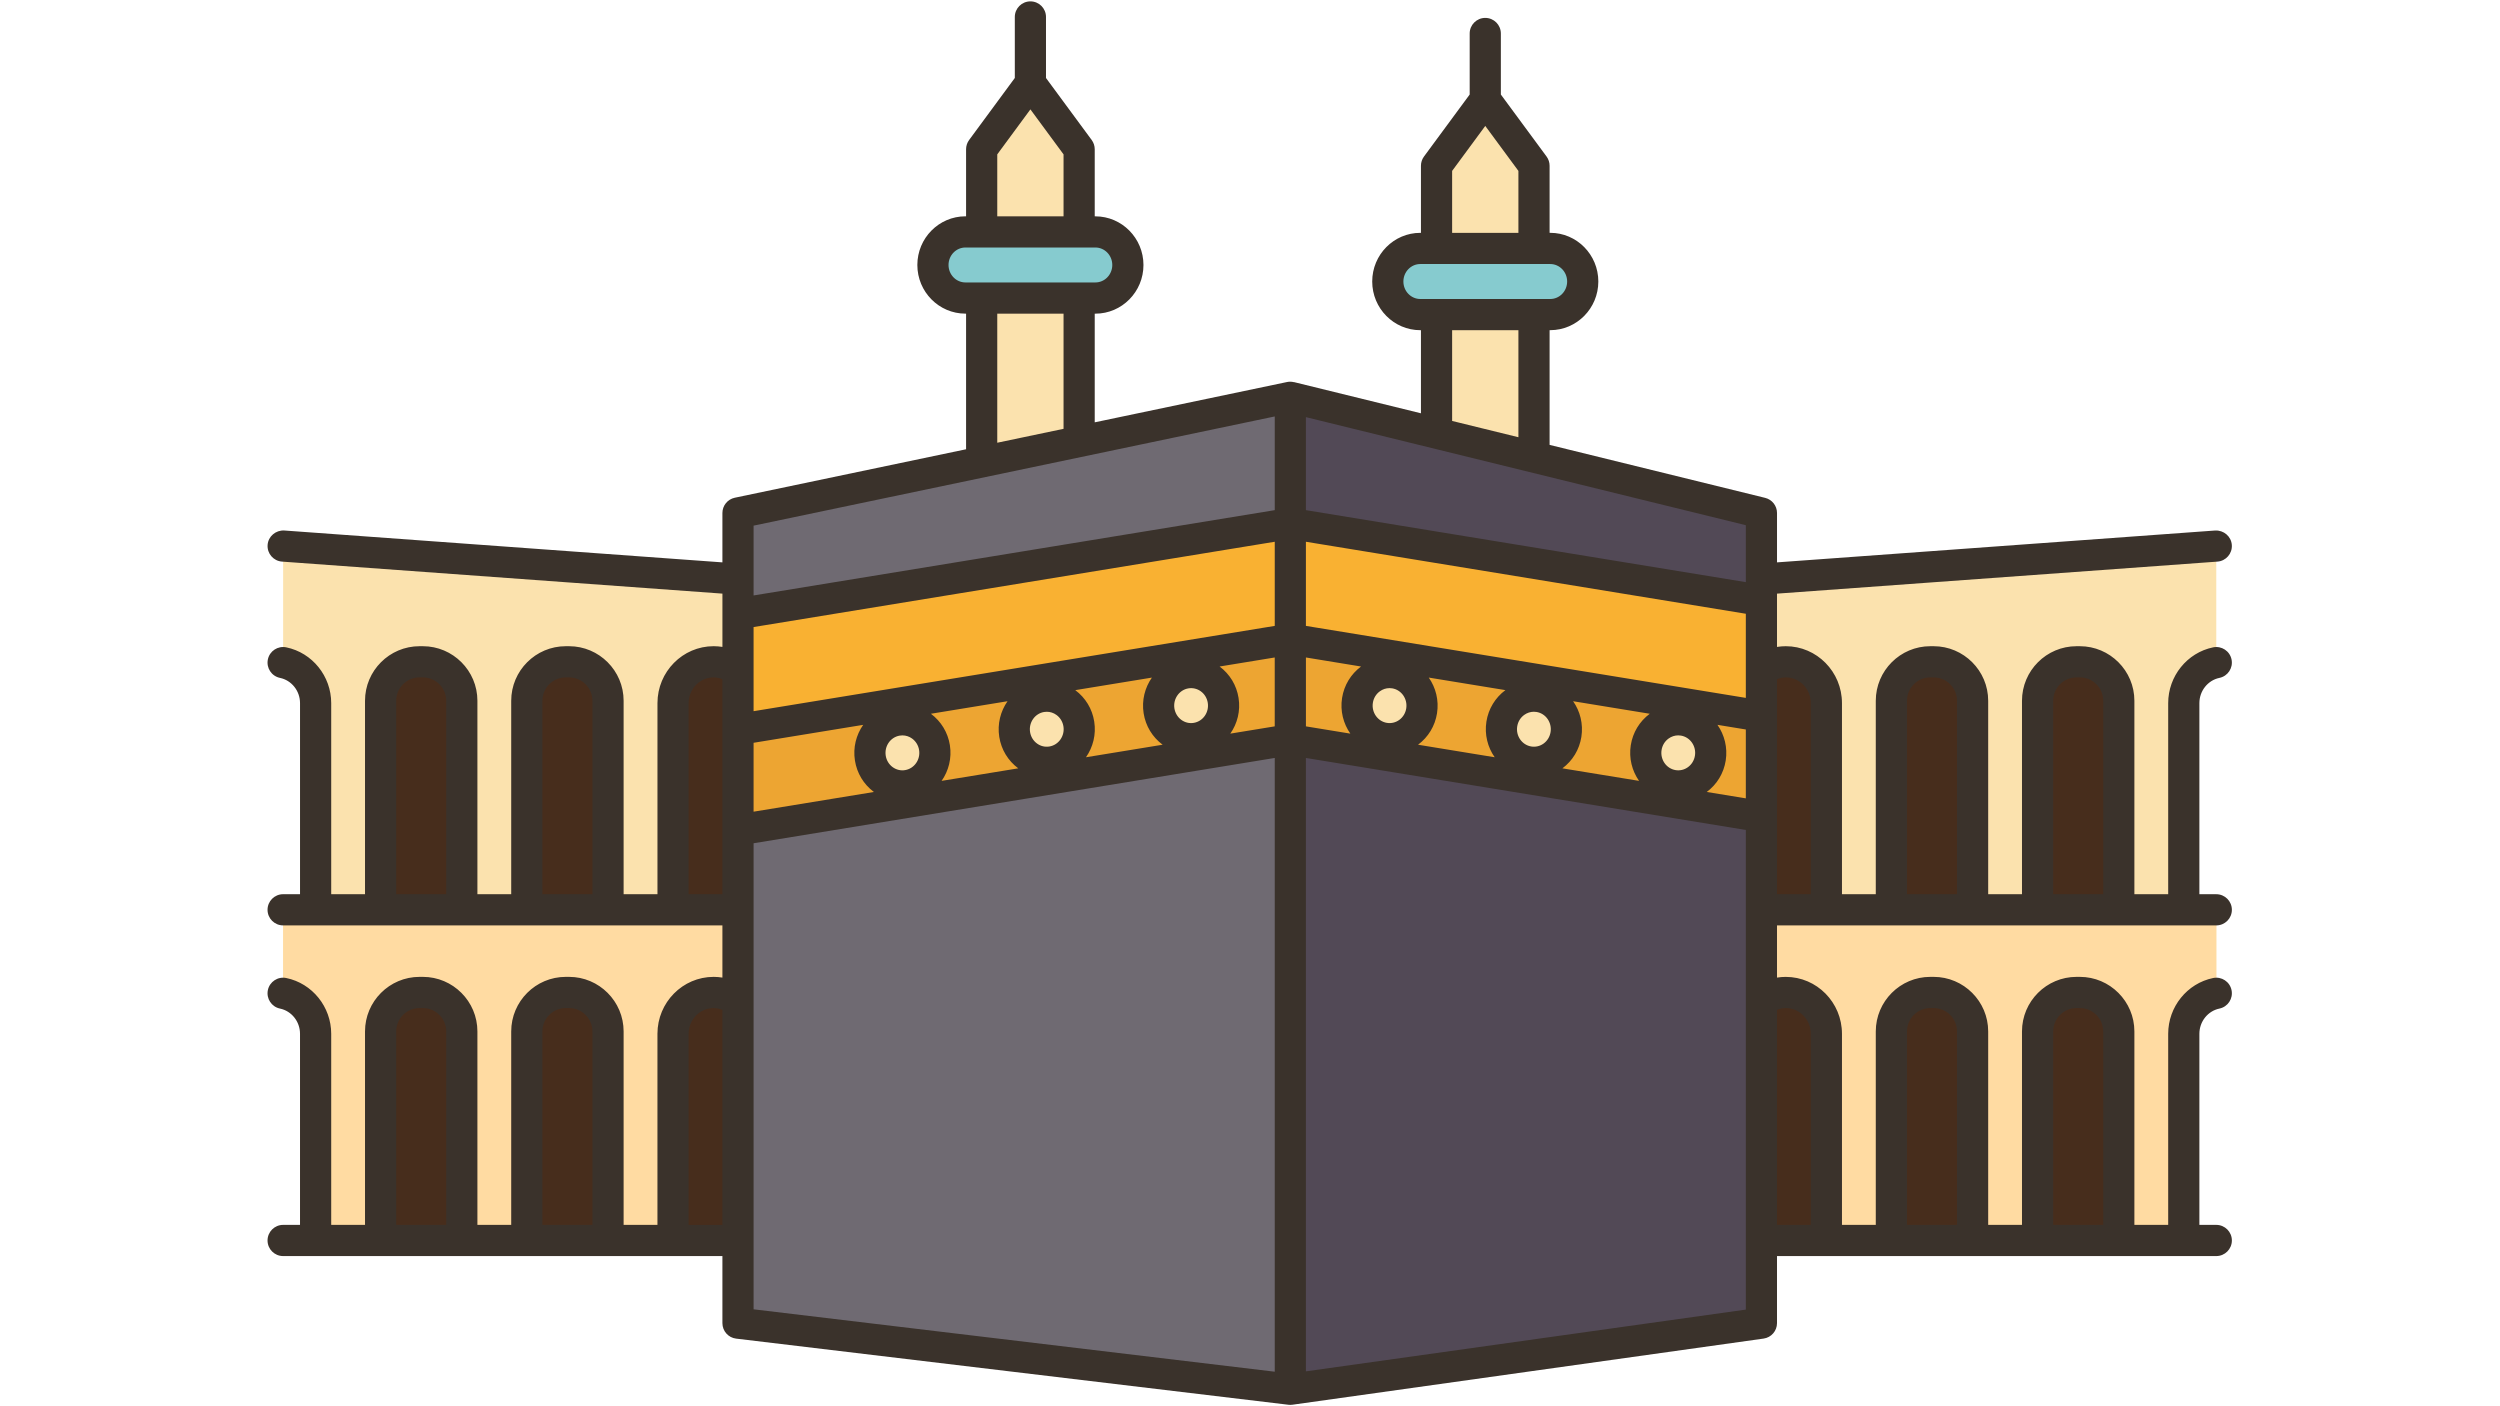 <svg xmlns="http://www.w3.org/2000/svg" xmlns:xlink="http://www.w3.org/1999/xlink" width="1920" zoomAndPan="magnify" viewBox="0 0 1440 810" height="1080" preserveAspectRatio="xMidYMid meet" version="1.0"><path fill="#fbe2ae" d="M 1276.578 381.645 L 1276.578 314.547 L 1014.547 333.59 L 1014.547 295.504 L 883.621 263.348 L 883.621 181.16 L 892.961 181.16 C 898.168 181.16 902.84 179.004 906.16 175.59 C 909.574 172.176 911.641 167.324 911.641 162.117 C 911.641 151.605 903.289 143.074 892.961 143.074 L 883.621 143.074 L 883.621 95.465 L 855.516 57.383 L 827.41 95.465 L 827.41 143.074 L 818.07 143.074 C 812.863 143.074 808.191 145.23 804.871 148.641 C 801.457 152.055 799.391 156.906 799.391 162.117 C 799.391 172.625 807.742 181.16 818.07 181.16 L 827.41 181.16 L 827.41 249.516 L 743.27 228.855 L 621.594 254.367 L 621.594 171.637 L 630.93 171.637 C 636.141 171.637 640.809 169.48 644.133 166.066 C 647.543 162.656 649.609 157.805 649.609 152.594 C 649.609 142.086 641.258 133.551 630.93 133.551 L 621.594 133.551 L 621.594 85.945 L 593.484 47.859 L 565.469 85.945 L 565.469 133.551 L 556.039 133.551 C 550.832 133.551 546.16 135.707 542.84 139.121 C 539.426 142.535 537.363 147.387 537.363 152.594 C 537.363 163.105 545.715 171.637 556.039 171.637 L 565.469 171.637 L 565.469 266.133 L 425.113 295.504 L 425.113 333.59 L 163.082 314.547 L 163.082 381.645 C 173.77 383.891 181.762 393.504 181.762 405 L 181.762 524.016 L 163.082 524.016 L 163.082 572.164 C 173.77 574.316 181.762 583.93 181.762 595.426 L 181.762 714.535 L 425.113 714.535 L 425.113 762.141 L 743.27 800.227 L 1014.547 762.141 L 1014.547 714.535 L 1257.898 714.535 L 1257.898 595.426 C 1257.898 583.93 1265.891 574.316 1276.578 572.164 L 1276.578 524.016 L 1257.898 524.016 L 1257.898 405 C 1257.898 393.504 1265.891 383.891 1276.578 381.645 Z M 1276.578 381.645 " fill-opacity="1" fill-rule="nonzero"/><path fill="#472d1c" d="M 350.223 594.078 L 350.223 714.535 L 303.438 714.535 L 303.438 594.078 C 303.438 581.684 313.496 571.625 325.887 571.625 L 327.773 571.625 C 340.164 571.625 350.223 581.684 350.223 594.078 Z M 350.223 594.078 " fill-opacity="1" fill-rule="nonzero"/><path fill="#472d1c" d="M 425.113 576.383 L 425.113 714.535 L 387.668 714.535 L 387.668 595.426 C 387.668 588.871 390.273 582.941 394.492 578.629 C 398.715 574.316 404.551 571.625 411.016 571.625 C 416.312 571.625 421.164 573.418 425.113 576.383 Z M 425.113 576.383 " fill-opacity="1" fill-rule="nonzero"/><path fill="#472d1c" d="M 425.113 478.027 L 425.113 524.016 L 387.668 524.016 L 387.668 405 C 387.668 398.441 390.273 392.516 394.492 388.203 C 398.715 383.891 404.551 381.195 411.016 381.195 C 416.312 381.195 421.164 382.992 425.113 385.957 Z M 425.113 478.027 " fill-opacity="1" fill-rule="nonzero"/><path fill="#472d1c" d="M 350.223 403.652 L 350.223 524.016 L 303.438 524.016 L 303.438 403.652 C 303.438 391.258 313.496 381.195 325.887 381.195 L 327.773 381.195 C 340.164 381.195 350.223 391.258 350.223 403.652 Z M 350.223 403.652 " fill-opacity="1" fill-rule="nonzero"/><path fill="#472d1c" d="M 265.992 403.652 L 265.992 524.016 L 219.207 524.016 L 219.207 403.652 C 219.207 391.258 229.266 381.195 241.656 381.195 L 243.543 381.195 C 255.934 381.195 265.992 391.258 265.992 403.652 Z M 265.992 403.652 " fill-opacity="1" fill-rule="nonzero"/><path fill="#472d1c" d="M 265.992 594.078 L 265.992 714.535 L 219.207 714.535 L 219.207 594.078 C 219.207 581.684 229.266 571.625 241.656 571.625 L 243.543 571.625 C 255.934 571.625 265.992 581.684 265.992 594.078 Z M 265.992 594.078 " fill-opacity="1" fill-rule="nonzero"/><path fill="#472d1c" d="M 1051.992 595.426 L 1051.992 714.535 L 1014.547 714.535 L 1014.547 576.383 C 1018.5 573.418 1023.348 571.625 1028.645 571.625 C 1035.113 571.625 1040.949 574.316 1045.168 578.629 C 1049.391 582.941 1051.992 588.871 1051.992 595.426 Z M 1051.992 595.426 " fill-opacity="1" fill-rule="nonzero"/><path fill="#472d1c" d="M 1136.223 594.078 L 1136.223 714.535 L 1089.441 714.535 L 1089.441 594.078 C 1089.441 581.684 1099.496 571.625 1111.891 571.625 L 1113.773 571.625 C 1126.168 571.625 1136.223 581.684 1136.223 594.078 Z M 1136.223 594.078 " fill-opacity="1" fill-rule="nonzero"/><path fill="#472d1c" d="M 1220.453 594.078 L 1220.453 714.535 L 1173.668 714.535 L 1173.668 594.078 C 1173.668 581.684 1183.727 571.625 1196.121 571.625 L 1198.004 571.625 C 1210.398 571.625 1220.453 581.684 1220.453 594.078 Z M 1220.453 594.078 " fill-opacity="1" fill-rule="nonzero"/><path fill="#472d1c" d="M 1220.453 403.652 L 1220.453 524.016 L 1173.668 524.016 L 1173.668 403.652 C 1173.668 391.258 1183.727 381.195 1196.121 381.195 L 1198.004 381.195 C 1210.398 381.195 1220.453 391.258 1220.453 403.652 Z M 1220.453 403.652 " fill-opacity="1" fill-rule="nonzero"/><path fill="#472d1c" d="M 1136.223 403.652 L 1136.223 524.016 L 1089.441 524.016 L 1089.441 403.652 C 1089.441 391.258 1099.496 381.195 1111.891 381.195 L 1113.773 381.195 C 1126.168 381.195 1136.223 391.258 1136.223 403.652 Z M 1136.223 403.652 " fill-opacity="1" fill-rule="nonzero"/><path fill="#472d1c" d="M 1051.992 405 L 1051.992 524.016 L 1014.547 524.016 L 1014.547 385.957 C 1018.5 382.992 1023.348 381.195 1028.645 381.195 C 1035.113 381.195 1040.949 383.891 1045.168 388.203 C 1049.391 392.516 1051.992 398.441 1051.992 405 Z M 1051.992 405 " fill-opacity="1" fill-rule="nonzero"/><path fill="#86cbcf" d="M 630.93 133.551 C 641.258 133.551 649.609 142.086 649.609 152.594 C 649.609 157.805 647.543 162.656 644.133 166.066 C 640.809 169.48 636.141 171.637 630.93 171.637 L 556.039 171.637 C 545.711 171.637 537.363 163.105 537.363 152.594 C 537.363 147.387 539.426 142.535 542.84 139.121 C 546.16 135.707 550.832 133.551 556.039 133.551 Z M 630.93 133.551 " fill-opacity="1" fill-rule="nonzero"/><path fill="#86cbcf" d="M 892.961 143.074 C 903.289 143.074 911.641 151.605 911.641 162.117 C 911.641 167.324 909.574 172.176 906.16 175.59 C 902.84 179.004 898.168 181.16 892.961 181.16 L 818.07 181.16 C 807.742 181.16 799.391 172.625 799.391 162.117 C 799.391 156.906 801.457 152.055 804.871 148.641 C 808.191 145.23 812.863 143.074 818.07 143.074 Z M 892.961 143.074 " fill-opacity="1" fill-rule="nonzero"/><path fill="#ffdba2" d="M 425.113 524.016 L 425.113 576.383 C 421.164 573.418 416.312 571.625 411.016 571.625 C 404.551 571.625 398.715 574.316 394.492 578.629 C 390.273 582.941 387.668 588.871 387.668 595.426 L 387.668 714.535 L 350.223 714.535 L 350.223 594.078 C 350.223 581.684 340.164 571.625 327.773 571.625 L 325.887 571.625 C 313.496 571.625 303.438 581.684 303.438 594.078 L 303.438 714.535 L 265.992 714.535 L 265.992 594.078 C 265.992 581.684 255.934 571.625 243.543 571.625 L 241.656 571.625 C 229.266 571.625 219.207 581.684 219.207 594.078 L 219.207 714.535 L 181.762 714.535 L 181.762 595.426 C 181.762 583.93 173.77 574.316 163.082 572.164 L 163.082 524.016 Z M 425.113 524.016 " fill-opacity="1" fill-rule="nonzero"/><path fill="#ffdba2" d="M 1276.578 524.016 L 1276.578 572.164 C 1265.891 574.316 1257.898 583.93 1257.898 595.426 L 1257.898 714.535 L 1220.453 714.535 L 1220.453 594.078 C 1220.453 581.684 1210.398 571.625 1198.004 571.625 L 1196.121 571.625 C 1183.727 571.625 1173.668 581.684 1173.668 594.078 L 1173.668 714.535 L 1136.223 714.535 L 1136.223 594.078 C 1136.223 581.684 1126.168 571.625 1113.773 571.625 L 1111.891 571.625 C 1099.496 571.625 1089.441 581.684 1089.441 594.078 L 1089.441 714.535 L 1051.992 714.535 L 1051.992 595.426 C 1051.992 588.871 1049.391 582.941 1045.168 578.629 C 1040.949 574.316 1035.113 571.625 1028.645 571.625 C 1023.348 571.625 1018.5 573.418 1014.547 576.383 L 1014.547 524.016 Z M 1276.578 524.016 " fill-opacity="1" fill-rule="nonzero"/><path fill="#fbe2ae" d="M 538.258 430.602 C 539.875 441.02 532.961 450.809 522.727 452.426 C 512.578 454.133 502.969 447.039 501.262 436.707 C 499.648 426.289 506.562 416.496 516.797 414.879 C 527.035 413.176 536.645 420.27 538.258 430.602 Z M 538.258 430.602 " fill-opacity="1" fill-rule="nonzero"/><path fill="#fbe2ae" d="M 621.414 417.035 C 623.027 427.367 616.113 437.156 605.879 438.863 C 595.73 440.48 586.121 433.473 584.414 423.055 C 582.801 412.637 589.715 402.934 599.949 401.227 C 610.188 399.609 619.797 406.617 621.414 417.035 Z M 621.414 417.035 " fill-opacity="1" fill-rule="nonzero"/><path fill="#fbe2ae" d="M 704.566 403.383 C 706.184 413.805 699.266 423.594 689.031 425.211 C 678.883 426.918 669.273 419.82 667.57 409.492 C 665.953 399.07 672.867 389.281 683.105 387.664 C 693.34 385.957 702.949 393.055 704.566 403.383 Z M 704.566 403.383 " fill-opacity="1" fill-rule="nonzero"/><path fill="#fbe2ae" d="M 803.344 387.664 C 813.582 389.281 820.496 399.07 818.879 409.492 C 817.172 419.82 807.652 426.918 797.418 425.211 C 787.18 423.594 780.266 413.805 781.883 403.383 C 783.496 393.055 793.105 385.957 803.344 387.664 Z M 803.344 387.664 " fill-opacity="1" fill-rule="nonzero"/><path fill="#fbe2ae" d="M 886.496 401.227 C 896.734 402.934 903.648 412.637 902.031 423.055 C 900.324 433.473 890.715 440.48 880.57 438.863 C 870.332 437.156 863.418 427.367 865.035 417.035 C 866.652 406.617 876.258 399.609 886.496 401.227 Z M 886.496 401.227 " fill-opacity="1" fill-rule="nonzero"/><path fill="#fbe2ae" d="M 969.648 414.879 C 979.887 416.496 986.801 426.289 985.184 436.707 C 983.477 447.039 973.871 454.133 963.723 452.426 C 953.484 450.809 946.57 441.02 948.188 430.602 C 949.805 420.27 959.41 413.176 969.648 414.879 Z M 969.648 414.879 " fill-opacity="1" fill-rule="nonzero"/><path fill="#eda532" d="M 797.418 425.211 C 807.652 426.918 817.172 419.82 818.879 409.492 C 820.496 399.07 813.582 389.281 803.344 387.664 C 793.105 385.957 783.496 393.055 781.883 403.383 C 780.266 413.805 787.18 423.594 797.418 425.211 Z M 743.27 368.172 L 888.023 391.887 L 886.496 401.227 C 876.258 399.609 866.652 406.617 865.035 417.035 C 863.418 427.367 870.332 437.156 880.57 438.863 L 879.043 448.207 L 743.27 426.02 Z M 743.27 368.172 " fill-opacity="1" fill-rule="nonzero"/><path fill="#eda532" d="M 963.723 452.426 C 973.871 454.133 983.477 447.039 985.184 436.707 C 986.801 426.289 979.887 416.496 969.648 414.879 C 959.41 413.176 949.805 420.27 948.188 430.602 C 946.57 441.02 953.484 450.809 963.723 452.426 Z M 888.023 391.887 L 1014.547 412.547 L 1014.547 470.391 L 879.043 448.207 L 880.57 438.863 C 890.715 440.48 900.324 433.473 902.031 423.055 C 903.648 412.637 896.734 402.934 886.496 401.227 Z M 888.023 391.887 " fill-opacity="1" fill-rule="nonzero"/><path fill="#eda532" d="M 522.727 452.426 C 532.961 450.809 539.875 441.02 538.258 430.602 C 536.645 420.27 527.035 413.176 516.797 414.879 C 506.562 416.496 499.648 426.289 501.262 436.707 C 502.969 447.039 512.578 454.133 522.727 452.426 Z M 584.414 423.055 C 586.121 433.473 595.73 440.48 605.879 438.863 L 607.402 448.207 L 425.293 478.027 L 425.113 478.027 L 425.113 420.18 L 425.293 420.18 L 598.426 391.887 L 599.949 401.227 C 589.715 402.934 582.801 412.637 584.414 423.055 Z M 584.414 423.055 " fill-opacity="1" fill-rule="nonzero"/><path fill="#eda532" d="M 689.031 425.211 C 699.266 423.594 706.184 413.805 704.566 403.383 C 702.949 393.055 693.34 385.957 683.105 387.664 C 672.867 389.281 665.953 399.07 667.57 409.492 C 669.273 419.82 678.883 426.918 689.031 425.211 Z M 743.27 426.02 L 607.402 448.207 L 605.879 438.863 C 616.113 437.156 623.027 427.367 621.414 417.035 C 619.797 406.617 610.188 399.609 599.949 401.227 L 598.426 391.887 L 743.27 368.172 Z M 743.27 426.02 " fill-opacity="1" fill-rule="nonzero"/><path fill="#f9b132" d="M 1014.547 412.547 L 888.023 391.887 L 743.27 368.172 L 743.27 301.434 L 1014.547 345.895 Z M 1014.547 412.547 " fill-opacity="1" fill-rule="nonzero"/><path fill="#f9b132" d="M 743.27 301.434 L 743.27 368.172 L 598.426 391.887 L 425.293 420.18 L 425.113 420.18 L 425.113 353.531 Z M 743.27 301.434 " fill-opacity="1" fill-rule="nonzero"/><path fill="#524956" d="M 1014.547 714.535 L 1014.547 762.141 L 743.27 800.227 L 743.27 426.02 L 879.043 448.207 L 1014.547 470.391 Z M 1014.547 714.535 " fill-opacity="1" fill-rule="nonzero"/><path fill="#524956" d="M 1014.547 345.895 L 743.27 301.434 L 743.27 228.855 L 827.41 249.516 L 883.621 263.348 L 1014.547 295.504 Z M 1014.547 345.895 " fill-opacity="1" fill-rule="nonzero"/><path fill="#6f6a72" d="M 743.27 426.02 L 743.27 800.227 L 425.113 762.141 L 425.113 478.027 L 425.293 478.027 L 607.402 448.207 Z M 743.27 426.02 " fill-opacity="1" fill-rule="nonzero"/><path fill="#6f6a72" d="M 743.27 228.855 L 743.27 301.434 L 425.113 353.531 L 425.113 295.504 L 565.469 266.133 L 621.594 254.367 Z M 743.27 228.855 " fill-opacity="1" fill-rule="nonzero"/><path fill="#3a322b" d="M 1276.578 705.531 L 1266.844 705.531 L 1266.844 595.473 C 1266.844 588.43 1271.703 582.32 1278.391 580.938 C 1283.25 579.934 1286.375 575.18 1285.371 570.32 C 1284.371 565.453 1279.613 562.328 1274.754 563.34 C 1259.758 566.441 1248.875 579.949 1248.875 595.473 L 1248.875 705.531 L 1229.406 705.531 L 1229.406 594.117 C 1229.406 576.781 1215.309 562.676 1197.977 562.676 L 1196.094 562.676 C 1178.762 562.676 1164.664 576.781 1164.664 594.117 L 1164.664 705.531 L 1145.195 705.531 L 1145.195 594.117 C 1145.195 576.781 1131.098 562.676 1113.766 562.676 L 1111.879 562.676 C 1094.551 562.676 1080.449 576.781 1080.449 594.117 L 1080.449 705.531 L 1060.973 705.531 L 1060.973 595.473 C 1060.973 577.391 1046.453 562.688 1028.609 562.688 C 1026.895 562.688 1025.207 562.828 1023.555 563.098 L 1023.555 533.035 L 1276.578 533.035 C 1281.543 533.035 1285.559 529.012 1285.559 524.051 C 1285.559 519.094 1281.543 515.07 1276.578 515.07 L 1266.844 515.07 L 1266.844 405 C 1266.844 397.957 1271.703 391.852 1278.391 390.465 C 1283.25 389.461 1286.375 384.707 1285.371 379.848 C 1284.371 374.98 1279.613 371.863 1274.754 372.871 C 1259.758 375.969 1248.875 389.477 1248.875 405 L 1248.875 515.062 L 1229.406 515.062 L 1229.406 403.652 C 1229.406 386.316 1215.309 372.215 1197.977 372.215 L 1196.094 372.215 C 1178.762 372.215 1164.664 386.316 1164.664 403.652 L 1164.664 515.062 L 1145.195 515.062 L 1145.195 403.652 C 1145.195 386.316 1131.098 372.215 1113.766 372.215 L 1111.879 372.215 C 1094.551 372.215 1080.449 386.316 1080.449 403.652 L 1080.449 515.062 L 1060.973 515.062 L 1060.973 405 C 1060.973 386.918 1046.453 372.215 1028.609 372.215 C 1026.895 372.215 1025.207 372.359 1023.555 372.629 L 1023.555 341.934 L 1277.227 323.492 C 1282.172 323.133 1285.891 318.832 1285.531 313.883 C 1285.172 308.934 1280.836 305.324 1275.934 305.574 L 1023.562 323.926 L 1023.562 295.488 C 1023.562 291.355 1020.746 287.754 1016.723 286.766 L 892.566 256.25 L 892.566 190.176 L 892.945 190.176 C 908.211 190.176 920.637 177.602 920.637 162.145 C 920.637 146.684 908.211 134.109 892.945 134.109 L 892.566 134.109 L 892.566 95.477 C 892.566 93.562 891.957 91.695 890.816 90.148 L 864.496 54.445 L 864.496 19.297 C 864.496 14.336 860.48 10.312 855.516 10.312 C 850.551 10.312 846.535 14.336 846.535 19.297 L 846.535 54.445 L 820.215 90.156 C 819.074 91.703 818.465 93.57 818.465 95.484 L 818.465 134.117 L 818.09 134.117 C 802.824 134.117 790.395 146.691 790.395 162.152 C 790.395 177.609 802.824 190.188 818.09 190.188 L 818.465 190.188 L 818.465 238.055 L 745.371 220.098 C 745.297 220.078 745.219 220.105 745.145 220.098 C 743.941 219.828 742.676 219.766 741.391 220.035 L 741.363 220.043 C 741.348 220.043 741.328 220.051 741.312 220.051 L 630.562 243.262 L 630.562 180.672 L 630.941 180.672 C 646.207 180.672 658.633 168.098 658.633 152.648 C 658.633 137.191 646.207 124.613 630.941 124.613 L 630.562 124.613 L 630.562 85.965 C 630.562 84.051 629.953 82.184 628.812 80.637 L 602.492 44.922 L 602.492 9.773 C 602.492 4.816 598.477 0.793 593.512 0.793 C 588.547 0.793 584.531 4.816 584.531 9.773 L 584.531 44.914 L 558.211 80.637 C 557.074 82.184 556.461 84.051 556.461 85.965 L 556.461 124.598 L 556.086 124.598 C 540.82 124.598 528.391 137.172 528.391 152.629 C 528.391 168.082 540.82 180.656 556.086 180.656 L 556.461 180.656 L 556.461 258.777 L 423.246 286.691 C 419.09 287.562 416.109 291.23 416.109 295.488 L 416.109 323.926 L 163.738 305.566 C 158.855 305.305 154.5 308.926 154.141 313.875 C 153.781 318.824 157.5 323.125 162.445 323.484 L 416.117 341.926 L 416.117 372.617 C 414.457 372.359 412.766 372.207 411.062 372.207 C 393.219 372.207 378.699 386.918 378.699 404.992 L 378.699 515.051 L 359.203 515.051 L 359.203 403.652 C 359.203 386.316 345.105 372.215 327.773 372.215 L 325.887 372.215 C 308.555 372.215 294.457 386.316 294.457 403.652 L 294.457 515.062 L 274.988 515.062 L 274.988 403.652 C 274.988 386.316 260.891 372.215 243.562 372.215 L 241.676 372.215 C 224.344 372.215 210.246 386.316 210.246 403.652 L 210.246 515.062 L 190.777 515.062 L 190.777 405 C 190.777 389.477 179.895 375.969 164.898 372.871 C 160.039 371.863 155.289 374.988 154.285 379.848 C 153.285 384.707 156.402 389.461 161.262 390.465 C 167.961 391.852 172.816 397.957 172.816 405 L 172.816 515.062 L 163.082 515.062 C 158.117 515.062 154.105 519.086 154.105 524.043 C 154.105 529 158.117 533.027 163.082 533.027 L 416.109 533.027 L 416.109 563.09 C 414.445 562.828 412.758 562.676 411.051 562.676 C 393.211 562.676 378.688 577.391 378.688 595.461 L 378.688 705.523 L 359.203 705.523 L 359.203 594.117 C 359.203 576.781 345.105 562.676 327.773 562.676 L 325.887 562.676 C 308.555 562.676 294.457 576.781 294.457 594.117 L 294.457 705.531 L 274.988 705.531 L 274.988 594.117 C 274.988 576.781 260.891 562.676 243.562 562.676 L 241.676 562.676 C 224.344 562.676 210.246 576.781 210.246 594.117 L 210.246 705.531 L 190.777 705.531 L 190.777 595.473 C 190.777 579.949 179.895 566.441 164.898 563.34 C 160.039 562.328 155.289 565.461 154.285 570.32 C 153.285 575.18 156.402 579.934 161.262 580.938 C 167.949 582.32 172.809 588.43 172.809 595.473 L 172.809 705.531 L 163.082 705.531 C 158.117 705.531 154.105 709.559 154.105 714.516 C 154.105 719.473 158.117 723.496 163.082 723.496 L 416.109 723.496 L 416.109 762.133 C 416.109 766.676 419.512 770.512 424.02 771.051 L 742.164 809.145 C 742.523 809.18 742.883 809.207 743.223 809.207 C 743.223 809.207 743.223 809.207 743.234 809.207 C 743.242 809.207 743.234 809.207 743.242 809.207 C 743.645 809.207 744.066 809.18 744.473 809.117 L 1015.824 771.023 C 1020.258 770.402 1023.555 766.605 1023.555 762.133 L 1023.555 723.496 L 1276.578 723.496 C 1281.543 723.496 1285.559 719.473 1285.559 714.516 C 1285.559 709.559 1281.543 705.531 1276.578 705.531 Z M 1005.594 401.98 L 752.203 360.512 L 752.203 312.051 L 1005.594 353.523 Z M 972.242 441.898 C 970.168 443.391 967.684 443.992 965.148 443.59 C 959.824 442.719 956.195 437.523 957.066 432.02 C 957.5 429.316 958.926 426.961 961.102 425.398 C 962.754 424.203 964.684 423.574 966.66 423.574 C 967.172 423.574 967.672 423.613 968.195 423.703 C 973.527 424.574 977.156 429.766 976.285 435.27 C 975.844 437.973 974.418 440.328 972.242 441.898 Z M 889.102 428.293 C 887.035 429.793 884.504 430.383 882.008 429.98 C 876.672 429.109 873.043 423.918 873.914 418.41 C 874.348 415.707 875.773 413.355 877.945 411.789 C 879.598 410.598 881.52 409.969 883.504 409.969 C 884.02 409.969 884.531 410.012 885.051 410.094 C 890.375 410.965 894.004 416.156 893.133 421.664 C 892.699 424.367 891.273 426.719 889.102 428.293 Z M 805.957 414.684 C 803.883 416.184 801.352 416.777 798.852 416.371 C 793.527 415.5 789.902 410.316 790.773 404.801 C 791.203 402.098 792.629 399.746 794.805 398.184 C 796.457 396.988 798.379 396.359 800.363 396.359 C 800.875 396.359 801.387 396.402 801.898 396.484 C 807.23 397.355 810.859 402.547 809.988 408.055 C 809.559 410.758 808.129 413.109 805.957 414.684 Z M 734.254 360.512 L 434.066 409.645 L 434.066 361.184 L 734.254 312.051 Z M 687.586 416.371 C 685.09 416.785 682.566 416.184 680.5 414.684 C 678.328 413.109 676.898 410.758 676.457 408.055 C 675.598 402.547 679.234 397.363 684.559 396.492 C 687.012 396.098 689.57 396.684 691.645 398.184 C 693.816 399.754 695.246 402.109 695.676 404.812 C 696.547 410.316 692.926 415.5 687.586 416.371 Z M 604.457 429.98 C 601.926 430.395 599.422 429.793 597.355 428.293 C 595.184 426.719 593.754 424.367 593.324 421.672 C 592.453 416.164 596.09 410.98 601.406 410.102 C 601.926 410.02 602.438 409.977 602.949 409.977 C 604.934 409.977 606.867 410.605 608.508 411.801 C 610.684 413.371 612.109 415.727 612.539 418.418 C 613.41 423.918 609.773 429.109 604.457 429.98 Z M 521.297 443.59 C 518.855 444.012 516.297 443.398 514.211 441.898 C 512.039 440.328 510.609 437.973 510.18 435.281 C 510.18 435.281 510.18 435.27 510.18 435.27 C 509.309 429.773 512.938 424.582 518.262 423.711 C 518.773 423.629 519.285 423.586 519.797 423.586 C 521.773 423.586 523.711 424.203 525.355 425.398 C 527.527 426.973 528.965 429.332 529.398 432.027 C 530.27 437.535 526.641 442.719 521.297 443.59 Z M 434.066 427.844 L 497.195 417.512 C 493.164 423.289 491.25 430.574 492.445 438.082 C 493.594 445.395 497.484 451.789 503.363 456.184 L 434.066 467.527 Z M 547.133 429.215 C 545.973 421.906 542.074 415.508 536.195 411.125 L 580.34 403.902 C 576.309 409.68 574.395 416.965 575.578 424.465 C 576.73 431.785 580.625 438.18 586.508 442.562 L 542.363 449.785 C 546.406 444.02 548.316 436.727 547.133 429.215 Z M 630.277 415.617 C 629.125 408.297 625.238 401.91 619.348 397.52 L 663.492 390.297 C 659.461 396.07 657.547 403.355 658.734 410.867 C 659.891 418.188 663.789 424.574 669.672 428.957 L 625.523 436.18 C 629.539 430.41 631.461 423.117 630.277 415.617 Z M 713.41 402.008 C 712.262 394.688 708.371 388.301 702.492 383.91 L 734.242 378.707 L 734.242 418.383 L 708.66 422.57 C 712.691 416.805 714.605 409.508 713.41 402.008 Z M 752.211 378.707 L 783.965 383.91 C 778.082 388.293 774.195 394.688 773.035 402.008 C 771.852 409.52 773.766 416.805 777.797 422.57 L 752.211 418.383 Z M 827.723 410.855 C 828.91 403.348 826.996 396.062 822.965 390.285 L 867.109 397.508 C 861.227 401.891 857.34 408.289 856.18 415.609 C 854.996 423.117 856.906 430.402 860.941 436.18 L 816.793 428.957 C 822.676 424.574 826.574 418.176 827.723 410.855 Z M 910.867 424.465 C 912.051 416.957 910.141 409.672 906.109 403.902 L 950.254 411.125 C 944.371 415.52 940.484 421.914 939.332 429.227 C 938.148 436.727 940.062 444.02 944.094 449.785 L 899.949 442.562 C 905.82 438.18 909.707 431.785 910.867 424.465 Z M 994.012 438.082 C 995.195 430.574 993.285 423.277 989.25 417.504 L 1005.594 420.18 L 1005.594 459.855 L 983.082 456.172 C 988.965 451.789 992.852 445.402 994.012 438.082 Z M 1182.633 403.652 C 1182.633 396.223 1188.676 390.18 1196.102 390.18 L 1197.988 390.18 C 1205.414 390.18 1211.457 396.223 1211.457 403.652 L 1211.457 515.062 L 1182.633 515.062 Z M 1098.418 403.652 C 1098.418 396.223 1104.461 390.18 1111.891 390.18 L 1113.773 390.18 C 1121.199 390.18 1127.246 396.223 1127.246 403.652 L 1127.246 515.062 L 1098.418 515.062 Z M 1028.621 390.18 C 1036.566 390.18 1043.023 396.824 1043.023 405 L 1043.023 515.062 L 1023.555 515.062 L 1023.555 391.203 C 1025.172 390.574 1026.852 390.18 1028.621 390.18 Z M 836.426 98.441 L 855.516 72.535 L 874.605 98.441 L 874.605 134.125 L 836.426 134.125 Z M 808.355 162.152 C 808.355 156.602 812.719 152.082 818.09 152.082 L 892.945 152.082 C 898.312 152.082 902.676 156.602 902.676 162.152 C 902.676 167.703 898.312 172.223 892.945 172.223 L 818.09 172.223 C 812.719 172.211 808.355 167.703 808.355 162.152 Z M 836.426 190.176 L 874.605 190.176 L 874.605 251.84 L 836.426 242.465 Z M 1005.594 302.52 L 1005.594 335.316 L 752.203 293.844 L 752.203 240.273 Z M 574.422 88.918 L 593.512 63.004 L 612.602 88.918 L 612.602 124.605 L 574.422 124.605 Z M 546.352 152.629 C 546.352 147.078 550.715 142.562 556.086 142.562 L 630.941 142.562 C 636.309 142.562 640.676 147.078 640.676 152.629 C 640.676 158.184 636.309 162.691 630.941 162.691 L 556.086 162.691 C 550.715 162.691 546.352 158.172 546.352 152.629 Z M 574.422 180.656 L 612.602 180.656 L 612.602 247.008 L 574.422 255.012 Z M 734.254 239.875 L 734.254 293.844 L 434.066 342.977 L 434.066 302.77 Z M 228.207 515.062 L 228.207 403.652 C 228.207 396.223 234.25 390.18 241.676 390.18 L 243.562 390.18 C 250.988 390.18 257.031 396.223 257.031 403.652 L 257.031 515.062 Z M 312.418 515.062 L 312.418 403.652 C 312.418 396.223 318.461 390.18 325.887 390.18 L 327.773 390.18 C 335.199 390.18 341.242 396.223 341.242 403.652 L 341.242 515.062 Z M 396.641 515.062 L 396.641 405 C 396.641 396.824 403.105 390.18 411.043 390.18 C 412.812 390.18 414.492 390.582 416.098 391.203 L 416.098 515.062 Z M 228.207 705.531 L 228.207 594.117 C 228.207 586.688 234.25 580.641 241.676 580.641 L 243.562 580.641 C 250.988 580.641 257.031 586.688 257.031 594.117 L 257.031 705.531 Z M 312.418 705.531 L 312.418 594.117 C 312.418 586.688 318.461 580.641 325.887 580.641 L 327.773 580.641 C 335.199 580.641 341.242 586.688 341.242 594.117 L 341.242 705.531 Z M 396.641 705.531 L 396.641 595.473 C 396.641 587.297 403.105 580.652 411.043 580.652 C 412.805 580.652 414.492 581.055 416.098 581.676 L 416.098 705.543 L 396.641 705.543 Z M 434.066 485.715 L 734.254 436.582 L 734.254 790.102 L 434.066 754.164 Z M 1005.594 754.324 L 752.203 789.895 L 752.203 436.59 L 1005.594 478.062 Z M 1023.555 705.531 L 1023.555 581.664 C 1025.16 581.035 1026.852 580.641 1028.609 580.641 C 1036.559 580.641 1043.016 587.289 1043.016 595.461 L 1043.016 705.523 L 1023.555 705.523 Z M 1098.418 705.531 L 1098.418 594.117 C 1098.418 586.688 1104.461 580.641 1111.891 580.641 L 1113.773 580.641 C 1121.199 580.641 1127.246 586.688 1127.246 594.117 L 1127.246 705.531 Z M 1182.633 705.531 L 1182.633 594.117 C 1182.633 586.688 1188.676 580.641 1196.102 580.641 L 1197.988 580.641 C 1205.414 580.641 1211.457 586.688 1211.457 594.117 L 1211.457 705.531 Z M 1182.633 705.531 " fill-opacity="1" fill-rule="nonzero"/></svg>